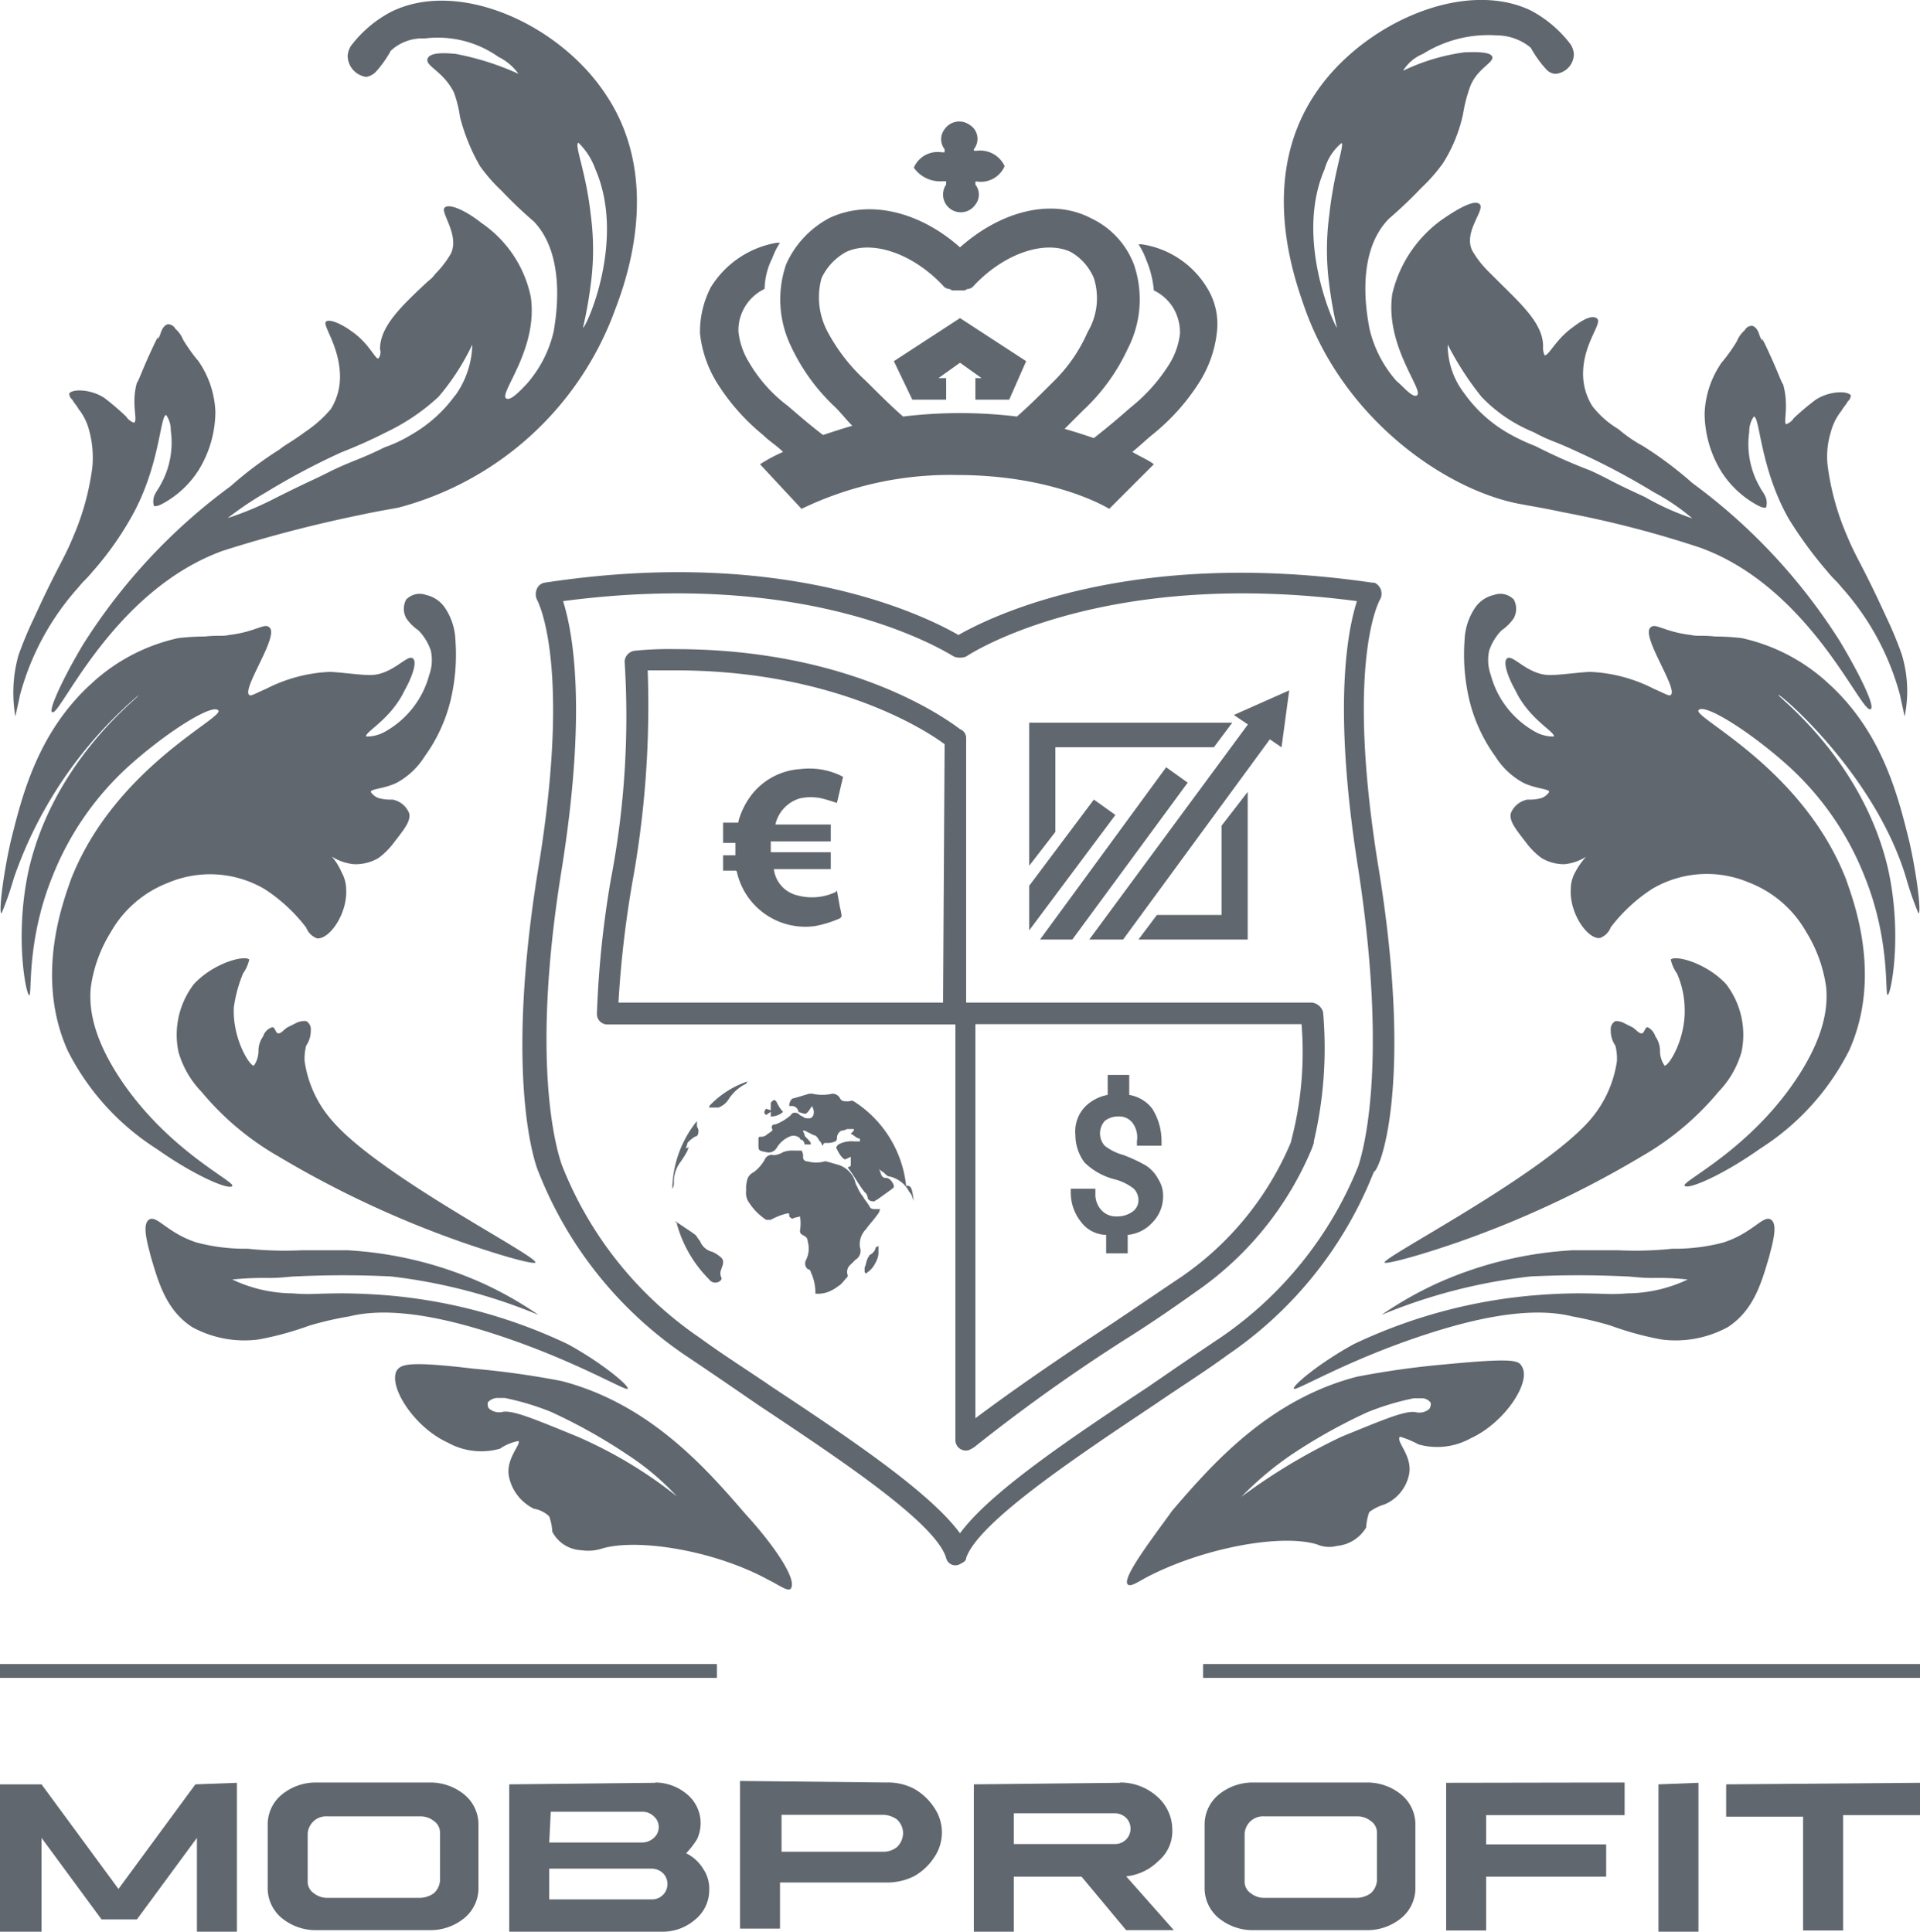 <svg xmlns="http://www.w3.org/2000/svg" viewBox="0 0 124.8 125.58">
  <defs>
    <style>
      .a {
        fill: #61676f;
      }
    </style>
  </defs>
  <title>Logotype</title>
  <g>
    <path class="a" d="M15.4,115.88v9.7H12.8v-6.1l-3.9,5.3H6.6l-3.9-5.3v6.1H0V116H2.7l5,6.8,5-6.8,2.7-.1Z"/>
    <path class="a" d="M28,115.88a3.49,3.49,0,0,1,2.2.8,2.52,2.52,0,0,1,.9,2v4a2.52,2.52,0,0,1-.9,2,3.49,3.49,0,0,1-2.2.8H20.5a3.49,3.49,0,0,1-2.2-.8,2.52,2.52,0,0,1-.9-2v-4a2.52,2.52,0,0,1,.9-2,3.49,3.49,0,0,1,2.2-.8Zm-7.6,2.5a1.23,1.23,0,0,0-.4.8v3.1a.91.91,0,0,0,.4.8,1.4,1.4,0,0,0,.9.3h6a1.61,1.61,0,0,0,.9-.3,1.23,1.23,0,0,0,.4-.8v-3.1a.91.91,0,0,0-.4-.8,1.4,1.4,0,0,0-.9-.3h-6a1.22,1.22,0,0,0-.9.3Z"/>
    <path class="a" d="M42.6,115.88a3.23,3.23,0,0,1,2.1.8,2.44,2.44,0,0,1,.6,2.9,5.5,5.5,0,0,1-.7.9,2.66,2.66,0,0,1,1.1,1,2.3,2.3,0,0,1,.4,1.4,2.46,2.46,0,0,1-.9,1.9,3.23,3.23,0,0,1-2.1.8h-10V116l9.5-.1Zm-6.9,3.9h6a1.14,1.14,0,0,0,.8-.3.93.93,0,0,0,.1-1.3l-.1-.1a1.08,1.08,0,0,0-.7-.3h-6l-.1,2Zm0,3.7h6.7a1,1,0,0,0,.7-1.7,1.08,1.08,0,0,0-.7-.3H35.7v2Z"/>
    <path class="a" d="M57.6,115.88a3.66,3.66,0,0,1,1.8.4,3.74,3.74,0,0,1,1.3,1.2,2.86,2.86,0,0,1,0,3.3,3.74,3.74,0,0,1-1.3,1.2,3.92,3.92,0,0,1-1.8.4H50.7v3H48.1v-9.6l9.5.1Zm-6.8,4.5h6.6a1.4,1.4,0,0,0,.9-.3,1.27,1.27,0,0,0,.4-.9,1.22,1.22,0,0,0-.4-.9,1.61,1.61,0,0,0-.9-.3H50.8v2.4Z"/>
    <path class="a" d="M72.8,115.88a3.58,3.58,0,0,1,2.4.9,2.87,2.87,0,0,1,1,2.2,2.52,2.52,0,0,1-.9,2,3.46,3.46,0,0,1-2.1,1l3.1,3.5H73.2L70.3,122H65.9v3.6H63.3V116l9.5-.1Zm-6.9,4h6.6a1,1,0,0,0,.7-1.7,1.08,1.08,0,0,0-.7-.3H65.9v2Z"/>
    <path class="a" d="M88.9,115.88a3.49,3.49,0,0,1,2.2.8,2.52,2.52,0,0,1,.9,2v4a2.52,2.52,0,0,1-.9,2,3.49,3.49,0,0,1-2.2.8H81.4a3.49,3.49,0,0,1-2.2-.8,2.52,2.52,0,0,1-.9-2v-4a2.52,2.52,0,0,1,.9-2,3.49,3.49,0,0,1,2.2-.8Zm-7.6,2.5a1.23,1.23,0,0,0-.4.8v3.1a.91.91,0,0,0,.4.8,1.4,1.4,0,0,0,.9.3h6a1.61,1.61,0,0,0,.9-.3,1.23,1.23,0,0,0,.4-.8v-3.1a.91.91,0,0,0-.4-.8,1.4,1.4,0,0,0-.9-.3h-6a1.22,1.22,0,0,0-.9.3Z"/>
    <path class="a" d="M105.6,115.88V118h-9v1.9h7.8V122H96.6v3.5H94v-9.6Z"/>
    <path class="a" d="M110.4,115.88v9.7h-2.6V116l2.6-.1Z"/>
    <path class="a" d="M124.8,115.88V118h-5v7.5h-2.6v-7.4h-5V116l12.6-.1Z"/>
    <path class="a" d="M1,46.58c.1-.5.2-.9.3-1.4a17.11,17.11,0,0,1,3.8-7c.4-.5.4-.4.9-1a20.45,20.45,0,0,0,2.5-3.5c1.9-3.3,1.9-6.7,2.3-6.7a1.69,1.69,0,0,1,.3,1,5.6,5.6,0,0,1-.7,3.6c-.1.2-.2.3-.3.5a1.06,1.06,0,0,0-.1.8s.1.1.5-.1a6.36,6.36,0,0,0,2.4-2.2,7.3,7.3,0,0,0,1.1-3.8,6.2,6.2,0,0,0-1.1-3.3,10.66,10.66,0,0,1-1-1.4,1.79,1.79,0,0,0-.5-.7.55.55,0,0,0-.5-.3c-.3.1-.4.4-.5.7-.4.9.3-.9-.7,1.3-.5,1.1-.7,1.7-.8,1.8-.4,1.4.1,2.5-.2,2.6a1,1,0,0,1-.5-.4,17.41,17.41,0,0,0-1.4-1.2c-.9-.6-2.1-.6-2.3-.3a.52.52,0,0,0,.2.4c.1.2.3.4.4.6A3.69,3.69,0,0,1,5.8,28a6.7,6.7,0,0,1,.2,2.4,16.9,16.9,0,0,1-1.2,4.4c-.7,1.7-1,1.9-2.6,5.4a24.43,24.43,0,0,0-1,2.4A9,9,0,0,0,1,46.58Z"/>
    <path class="a" d="M.9,57.08a20.94,20.94,0,0,1-.8,2.3c-.2,0,.1-2.5.6-4.7.7-2.8,1.7-7,5.2-10.2a12.1,12.1,0,0,1,5.7-3,16,16,0,0,1,1.7-.1c1-.1,1.1,0,1.6-.1,1.7-.2,2.3-.8,2.6-.5.7.5-1.8,4-1.3,4.4.1.1.4-.1,1.1-.4a10,10,0,0,1,4.1-1.1c.5,0,2,.2,2.5.2,1.5.1,2.5-1.3,2.9-1.1s-.1,1.4-.5,2.1c-.9,1.9-2.6,2.7-2.5,3a2.38,2.38,0,0,0,1.2-.3,6,6,0,0,0,2.9-3.7,2.86,2.86,0,0,0,.1-1.6,3.53,3.53,0,0,0-.8-1.3,3,3,0,0,1-.8-.8,1.27,1.27,0,0,1,0-1.2,1.21,1.21,0,0,1,1.3-.3,2,2,0,0,1,1.2.8,4,4,0,0,1,.7,2.1,12.86,12.86,0,0,1-.3,3.9,10.38,10.38,0,0,1-1.7,3.7,4.9,4.9,0,0,1-1.8,1.7c-.8.4-1.7.4-1.7.6a1,1,0,0,0,.5.4,2.77,2.77,0,0,0,.9.1,1.44,1.44,0,0,1,1.1.9c.1.5-.3,1-1,1.9a4.74,4.74,0,0,1-1,1,2.93,2.93,0,0,1-1.6.4A3.25,3.25,0,0,1,20.8,55a3.91,3.91,0,0,1,1.4,1.7,2.28,2.28,0,0,1,.3,1.1c.1,1.6-1.1,3.3-1.9,3.2a1.21,1.21,0,0,1-.7-.7,10.73,10.73,0,0,0-2.7-2.5,7,7,0,0,0-6.3-.4,7.28,7.28,0,0,0-3.7,3.2,9.17,9.17,0,0,0-1.3,3.6c-.1,1.1,0,2.9,1.7,5.6,3.1,4.9,7.7,7,7.5,7.3s-2.5-.7-4.9-2.4a16.23,16.23,0,0,1-5.8-6.4c-2.2-4.9-.2-9.9.2-11.1,2.8-7.2,9.9-10.5,9.6-11s-3.1,1.2-5.6,3.4A19.18,19.18,0,0,0,3.4,57c-1.7,4.2-1.3,7.7-1.5,7.7s-1-3.9,0-8.3c1.7-7.1,7.2-11.1,7.1-11.2A27.44,27.44,0,0,0,.9,57.08Z"/>
    <path class="a" d="M16.2,62.38a2.47,2.47,0,0,1-.4.9,9,9,0,0,0-.6,2.2c-.1,2,1,3.8,1.3,3.8a1.69,1.69,0,0,0,.3-1,1.61,1.61,0,0,1,.3-.9.9.9,0,0,1,.6-.6c.2,0,.2.4.4.4s.4-.3.6-.4l.6-.3a1.27,1.27,0,0,1,.6-.1.6.6,0,0,1,.3.6,1.69,1.69,0,0,1-.3,1,3.4,3.4,0,0,0-.1,1,7.48,7.48,0,0,0,1.9,4c3.2,3.6,13.3,8.7,13.1,9.1-.1.1-1.5-.2-4.7-1.3a65.54,65.54,0,0,1-12-5.6,18.34,18.34,0,0,1-5-4.2,6.14,6.14,0,0,1-1.5-2.6,5.42,5.42,0,0,1,1-4.4C13.9,62.58,15.9,62.08,16.2,62.38Z"/>
    <path class="a" d="M35,85.48a24.3,24.3,0,0,0-3.5-2,24.79,24.79,0,0,0-8.9-2.2h-3a23,23,0,0,1-3.5-.1,12.42,12.42,0,0,1-3.3-.4c-1.9-.6-2.6-1.8-3.1-1.5s-.1,1.6.1,2.4c.5,1.7,1,3.5,2.7,4.6a7.09,7.09,0,0,0,4.3.8,20.25,20.25,0,0,0,3.3-.9,21.07,21.07,0,0,1,2.6-.6c2.8-.7,6.5.2,9.3,1.1,5.3,1.7,8.7,3.8,8.8,3.6s-1.7-1.7-3.9-2.9a33.93,33.93,0,0,0-12.1-3.2c-1.4-.1-2.5-.1-2.5-.1-1.8,0-2.1.1-3.3,0a9.24,9.24,0,0,1-3.9-.9,20.08,20.08,0,0,1,2.4-.1c.8,0,1.4-.1,1.7-.1,2.1-.1,4.1-.1,6.2,0A35.78,35.78,0,0,1,35,85.48Z"/>
    <path class="a" d="M48.5,98.48c-2.5-2.9-6.2-7.2-12-8.7a55.8,55.8,0,0,0-5.7-.8c-4.2-.5-4.7-.3-5,.1-.6,1,1.1,3.7,3.3,4.7a4.48,4.48,0,0,0,3.4.4,3.08,3.08,0,0,1,1.2-.5c.2.2-.9,1.2-.6,2.4a3,3,0,0,0,1.6,2,1.91,1.91,0,0,1,1,.5,3.55,3.55,0,0,1,.2,1,2.24,2.24,0,0,0,1.9,1.2,2.88,2.88,0,0,0,1.3-.1c2.3-.7,7.3.1,10.8,2,.8.4,1.3.8,1.5.6C51.9,102.58,49.8,99.88,48.5,98.48Zm-11-5.1c-2.7-1.1-4.1-1.7-4.8-1.6a1,1,0,0,1-.9-.2c-.1-.1-.1-.2-.1-.4a.86.86,0,0,1,.6-.3h.5a17.1,17.1,0,0,1,3,.9,35.3,35.3,0,0,1,5,2.8,16.93,16.93,0,0,1,3.2,2.7,28.76,28.76,0,0,0-6.5-3.9Z"/>
    <path class="a" d="M39.4,6.18c-3-4.6-9.6-7.6-14-5.4A7.84,7.84,0,0,0,22.8,3a1.42,1.42,0,0,0-.2.6A1.4,1.4,0,0,0,23.8,5a1.14,1.14,0,0,0,.6-.3,7.1,7.1,0,0,0,1-1.4,3,3,0,0,1,2.2-.8,6.83,6.83,0,0,1,4.8,1.2,3.48,3.48,0,0,1,1.3,1.1,17.86,17.86,0,0,0-4.1-1.3c-.2,0-1.6-.2-1.8.3s1,.8,1.7,2.2a7.49,7.49,0,0,1,.4,1.6,12.66,12.66,0,0,0,1.3,3.2,10.7,10.7,0,0,0,1.4,1.6,28.43,28.43,0,0,0,2.1,2c2.3,2.4,1.3,6.9,1.3,7.1A7.82,7.82,0,0,1,34.2,25c-.3.3-1,1.1-1.3.9-.5-.3,2.1-3.2,1.6-6.6a7.69,7.69,0,0,0-3.2-4.8c-1-.8-2.1-1.3-2.4-1s1,1.8.4,3a6.42,6.42,0,0,1-1,1.3,2.25,2.25,0,0,1-.5.5c-1.7,1.6-3.1,2.9-3.1,4.4a.66.66,0,0,1-.1.6c-.2.1-.6-1-1.8-1.8-.4-.3-1.3-.8-1.6-.6s.9,1.6.9,3.6a3.94,3.94,0,0,1-.6,2.1,8,8,0,0,1-1.7,1.5c-.8.6-1.4.9-1.6,1.1a24.28,24.28,0,0,0-3.2,2.4,37.68,37.68,0,0,0-9.6,10.3c-1.2,2-2.3,4.3-2,4.4.5.3,3.9-7.9,11.1-10.5a87.45,87.45,0,0,1,8.8-2.3c1.4-.3,2.1-.4,2.6-.5A20.58,20.58,0,0,0,40,20.08C40.8,18,43,11.58,39.4,6.18Zm-9.8,19.5a9.06,9.06,0,0,1-2.9,2.6,8.86,8.86,0,0,1-1.7.8c-1.6.8-2.2.9-3.6,1.6s-1.1.5-3.5,1.7a20.45,20.45,0,0,1-3.1,1.3A22,22,0,0,1,17.3,32a45.92,45.92,0,0,1,4.9-2.6,31.51,31.51,0,0,0,2.9-1.3,13.56,13.56,0,0,0,3.4-2.3,15.23,15.23,0,0,0,2.2-3.4,5.92,5.92,0,0,1-1.1,3.3Zm8.3-4.4a27.41,27.41,0,0,0,.5-2.8,17,17,0,0,0,0-4.5c-.3-2.8-1.1-4.6-.8-4.7A4.52,4.52,0,0,1,38.7,11c2,4.6-.6,10.3-.8,10.3Z"/>
    <path class="a" d="M123.8,46.58c-.1-.5-.2-.9-.3-1.4a17.11,17.11,0,0,0-3.8-7c-.4-.5-.4-.4-.9-1a27,27,0,0,1-2.5-3.4c-1.9-3.3-1.9-6.7-2.3-6.7a1.69,1.69,0,0,0-.3,1,5.6,5.6,0,0,0,.7,3.6c.1.2.2.3.3.5a1.06,1.06,0,0,1,.1.8s-.1.1-.5-.1a6.36,6.36,0,0,1-2.4-2.2,7.3,7.3,0,0,1-1.1-3.8,6.2,6.2,0,0,1,1.1-3.3,10.66,10.66,0,0,0,1-1.4,1.79,1.79,0,0,1,.5-.7.55.55,0,0,1,.5-.3c.3.1.4.4.5.7.4.9-.3-.9.7,1.3.5,1.1.7,1.7.8,1.8.4,1.4,0,2.5.2,2.6a1,1,0,0,0,.5-.4A17.41,17.41,0,0,1,118,26c.9-.6,2.1-.6,2.3-.3a.52.52,0,0,1-.2.4c-.1.2-.3.4-.4.6a3.69,3.69,0,0,0-.7,1.4,5.34,5.34,0,0,0-.2,2.2,16.9,16.9,0,0,0,1.2,4.4c.7,1.7,1,1.9,2.6,5.4a24.43,24.43,0,0,1,1,2.4A8.16,8.16,0,0,1,123.8,46.58Z"/>
    <path class="a" d="M123.9,57.08a20.94,20.94,0,0,0,.8,2.3c.2,0-.1-2.5-.6-4.7-.7-2.8-1.7-7-5.2-10.2a12.1,12.1,0,0,0-5.7-3,16,16,0,0,0-1.7-.1c-1-.1-1.1,0-1.6-.1-1.7-.2-2.3-.8-2.6-.5-.7.5,1.8,4,1.3,4.4-.1.1-.4-.1-1.1-.4a10,10,0,0,0-4.1-1.1c-.5,0-2,.2-2.5.2-1.5.1-2.5-1.3-2.9-1.1s.1,1.4.5,2.1c.9,1.9,2.6,2.7,2.5,3a2.38,2.38,0,0,1-1.2-.3,6,6,0,0,1-2.9-3.7,2.86,2.86,0,0,1-.1-1.6,3.53,3.53,0,0,1,.8-1.3,3,3,0,0,0,.8-.8,1.28,1.28,0,0,0,0-1.2,1.21,1.21,0,0,0-1.3-.3,2,2,0,0,0-1.2.8,4,4,0,0,0-.7,2.1,12.86,12.86,0,0,0,.3,3.9,10.38,10.38,0,0,0,1.7,3.7,4.9,4.9,0,0,0,1.8,1.7c.8.4,1.7.4,1.7.6a1,1,0,0,1-.5.4,2.77,2.77,0,0,1-.9.1,1.44,1.44,0,0,0-1.1.9c-.1.5.3,1,1,1.9a4.74,4.74,0,0,0,1,1,2.82,2.82,0,0,0,1.5.4,3.25,3.25,0,0,0,2.2-1.2,5,5,0,0,0-1.5,1.7,2.28,2.28,0,0,0-.3,1.1c-.1,1.6,1.1,3.3,1.9,3.2a1.21,1.21,0,0,0,.7-.7,10.73,10.73,0,0,1,2.7-2.5,7,7,0,0,1,6.3-.4,7.28,7.28,0,0,1,3.7,3.2,9.17,9.17,0,0,1,1.3,3.6c.1,1.1,0,2.9-1.7,5.6-3.1,4.9-7.7,7-7.5,7.3s2.5-.7,4.9-2.4a16.23,16.23,0,0,0,5.8-6.4c2.2-4.9.2-9.9-.2-11.1-2.8-7.2-9.9-10.5-9.6-11s3.1,1.2,5.6,3.4a19.18,19.18,0,0,1,5.2,7.4c1.7,4.2,1.3,7.7,1.5,7.7s1-3.9,0-8.3c-1.7-7.1-7.2-11.1-7.1-11.2S121.9,50.38,123.9,57.08Z"/>
    <path class="a" d="M108.6,62.38a2.47,2.47,0,0,0,.4.9,5.85,5.85,0,0,1,.5,2.2c.1,2-1,3.8-1.3,3.8a1.69,1.69,0,0,1-.3-1,1.61,1.61,0,0,0-.3-.9,1,1,0,0,0-.5-.6c-.2,0-.2.4-.4.4s-.4-.3-.6-.4l-.6-.3a1.09,1.09,0,0,0-.5-.1.6.6,0,0,0-.3.6,1.69,1.69,0,0,0,.3,1,3.4,3.4,0,0,1,.1,1,7.48,7.48,0,0,1-1.9,4c-3.3,3.6-13.4,8.8-13.2,9.1,0,.1,1.5-.2,4.7-1.3a65.54,65.54,0,0,0,12-5.6,18.34,18.34,0,0,0,5-4.2,6.14,6.14,0,0,0,1.5-2.6,5.42,5.42,0,0,0-1-4.4C110.9,62.58,108.9,62.08,108.6,62.38Z"/>
    <path class="a" d="M89.8,85.48a24.3,24.3,0,0,1,3.5-2,24.79,24.79,0,0,1,8.9-2.2h3a23,23,0,0,0,3.5-.1,12.42,12.42,0,0,0,3.3-.4c1.9-.6,2.6-1.8,3.1-1.5s.1,1.6-.1,2.4c-.5,1.7-1,3.5-2.7,4.6a7.09,7.09,0,0,1-4.3.8,20.25,20.25,0,0,1-3.3-.9,22.54,22.54,0,0,0-2.5-.6c-2.8-.7-6.5.2-9.3,1.1-5.3,1.7-8.7,3.8-8.8,3.6s1.7-1.7,3.9-2.9a33.93,33.93,0,0,1,12.1-3.2c1.3-.1,2.4-.1,2.4-.1,1.8,0,2.1.1,3.3,0a9.24,9.24,0,0,0,3.9-.9,17.7,17.7,0,0,0-2.3-.1c-.8,0-1.4-.1-1.7-.1-2.1-.1-4.1-.1-6.2,0A35.52,35.52,0,0,0,89.8,85.48Z"/>
    <path class="a" d="M73.3,103c.2.2.7-.2,1.5-.6,3.6-1.8,8.5-2.7,10.8-2a2,2,0,0,0,1.3.1,2.47,2.47,0,0,0,1.9-1.2,3.55,3.55,0,0,1,.2-1,3.13,3.13,0,0,1,1-.5,2.71,2.71,0,0,0,1.6-2c.2-1.2-.9-2.1-.6-2.4a6.12,6.12,0,0,1,1.2.5,4.48,4.48,0,0,0,3.4-.4c2.2-1,4-3.7,3.3-4.7-.2-.4-.8-.5-5-.1a55.79,55.79,0,0,0-5.7.8c-5.8,1.5-9.5,5.8-12,8.7C75,99.88,72.9,102.58,73.3,103Zm7.4-5.7a20.79,20.79,0,0,1,3.2-2.7,35.3,35.3,0,0,1,5-2.8,17.1,17.1,0,0,1,3-.9h.5a.71.71,0,0,1,.6.3.6.6,0,0,1-.1.4,1,1,0,0,1-.9.2c-.7-.1-2.1.5-4.8,1.6a38.6,38.6,0,0,0-6.5,3.9Z"/>
    <path class="a" d="M84.8,20c2.6,7.4,9.4,12,14.2,12.8.5.1,1.2.2,2.6.5a68.39,68.39,0,0,1,8.9,2.3c7.2,2.6,10.5,10.9,11.1,10.5.3-.2-.8-2.4-2-4.4a37.68,37.68,0,0,0-9.6-10.3,24.28,24.28,0,0,0-3.2-2.4,9.08,9.08,0,0,1-1.6-1.1,6.12,6.12,0,0,1-1.7-1.5,3.94,3.94,0,0,1-.6-2.1c0-2,1.3-3.3.9-3.6s-1.2.3-1.6.6c-1.1.8-1.5,1.8-1.8,1.8a1.27,1.27,0,0,1-.1-.6c0-1.5-1.5-2.8-3.1-4.4l-.5-.5a6.42,6.42,0,0,1-1-1.3c-.6-1.2.8-2.6.5-3s-1.5.3-2.5,1a8.26,8.26,0,0,0-3.2,4.8c-.5,3.4,2.1,6.3,1.6,6.6-.3.2-1-.7-1.3-.9a7.82,7.82,0,0,1-1.8-3.5c0-.2-1.1-4.7,1.3-7.1a28.43,28.43,0,0,0,2.1-2,10.7,10.7,0,0,0,1.4-1.6,9.82,9.82,0,0,0,1.3-3.2,9.36,9.36,0,0,1,.4-1.6c.4-1.3,1.6-1.7,1.5-2.1s-1.5-.3-1.8-.3a13.27,13.27,0,0,0-4,1.2,2.76,2.76,0,0,1,1.3-1.1,8,8,0,0,1,4.8-1.2,3.49,3.49,0,0,1,2.2.8,7.1,7.1,0,0,0,1,1.4.86.86,0,0,0,.6.3,1.3,1.3,0,0,0,1.2-1.3,1.42,1.42,0,0,0-.2-.6A7.84,7.84,0,0,0,99.5.68c-4.4-2.1-11,.9-14,5.4C81.8,11.58,84.1,18,84.8,20Zm9.3,2.4a19.82,19.82,0,0,0,2.2,3.4,9.76,9.76,0,0,0,3.4,2.3c1.1.6,1.2.5,2.9,1.3a45.92,45.92,0,0,1,4.9,2.6,13.79,13.79,0,0,1,2.5,1.7,17.3,17.3,0,0,1-3.1-1.4c-2.4-1.1-2.2-1.1-3.5-1.7A36.38,36.38,0,0,1,99.8,29a13,13,0,0,1-1.7-.8,8.94,8.94,0,0,1-2.9-2.6,5.17,5.17,0,0,1-1.1-3.2ZM86.1,11a3.37,3.37,0,0,1,1.1-1.7c.2.1-.5,1.9-.8,4.7a17,17,0,0,0,0,4.5,27.41,27.41,0,0,0,.5,2.8c-.1,0-2.8-5.7-.8-10.3Z"/>
    <path class="a" d="M78.5,18.78a6,6,0,0,0-4.3-2.9H74a4.67,4.67,0,0,1,.5,1,6.53,6.53,0,0,1,.5,2,3,3,0,0,1,1.3,1.2,3.17,3.17,0,0,1,.4,1.6,4.79,4.79,0,0,1-.7,2,11.17,11.17,0,0,1-2.5,2.8c-.8.7-1.5,1.3-2.4,2-.6-.2-1.2-.4-1.9-.6l1.2-1.2a12.84,12.84,0,0,0,2.9-4,7,7,0,0,0,.4-5.5,5.48,5.48,0,0,0-2.8-3c-2.5-1.3-5.8-.5-8.5,1.9-2.7-2.4-6-3.1-8.5-1.9a6.3,6.3,0,0,0-2.8,3,7,7,0,0,0,.3,5.3,12.84,12.84,0,0,0,2.9,4c.4.4.7.8,1.1,1.2-.7.2-1.3.4-1.9.6-.8-.6-1.6-1.3-2.3-1.9a9.52,9.52,0,0,1-2.5-2.8,4.79,4.79,0,0,1-.7-2,2.93,2.93,0,0,1,.4-1.6,3,3,0,0,1,1.3-1.2,4.55,4.55,0,0,1,.5-2,4.67,4.67,0,0,1,.5-1h-.2a6.27,6.27,0,0,0-4.3,2.9,6.3,6.3,0,0,0-.7,3,7.65,7.65,0,0,0,1.1,3.2,13.84,13.84,0,0,0,3,3.4c.4.4.9.7,1.3,1.1a10.93,10.93,0,0,0-1.5.8l2.7,2.9a22.19,22.19,0,0,1,10.1-2.2c6.4,0,9.9,2.2,9.9,2.2l2.9-2.9c-.4-.3-.9-.5-1.4-.8.5-.4.9-.8,1.4-1.2a13.84,13.84,0,0,0,3-3.4,7.65,7.65,0,0,0,1.1-3.2A4.46,4.46,0,0,0,78.5,18.78Zm-24.7,2.8a4.74,4.74,0,0,1-.4-3.5,3.75,3.75,0,0,1,1.6-1.7c1.7-.8,4.4.1,6.4,2.3h0l.2.1h.1l.2.1h.8l.2-.1H63l.2-.1h0c2-2.2,4.7-3.1,6.4-2.3a3.53,3.53,0,0,1,1.5,1.7,4.3,4.3,0,0,1-.4,3.5,10.16,10.16,0,0,1-2.2,3.2c-.8.8-1.6,1.6-2.4,2.3a30.53,30.53,0,0,0-7.4,0c-.8-.7-1.6-1.5-2.4-2.3a11.87,11.87,0,0,1-2.5-3.2Z"/>
    <path class="a" d="M61.3,11.78h.2V12a1.15,1.15,0,1,0,1.9,1.3,1.05,1.05,0,0,0,0-1.3v-.2h.1a1.68,1.68,0,0,0,1.8-1,1.75,1.75,0,0,0-1.8-1h-.2v-.1a1.07,1.07,0,0,0-.3-1.6,1.15,1.15,0,0,0-1.6.3,1.05,1.05,0,0,0,0,1.3v.2h-.2a1.68,1.68,0,0,0-1.8,1A2.08,2.08,0,0,0,61.3,11.78Z"/>
    <polygon class="a" points="61.5 25.98 61.5 24.58 61 24.58 62.4 23.58 63.8 24.58 63.4 24.58 63.4 25.98 65.6 25.98 66.7 23.48 62.4 20.68 58.1 23.48 59.3 25.98 61.5 25.98"/>
    <path class="a" d="M89.6,56.38h0c-2.2-13.5.1-17.4.1-17.4a.78.78,0,0,0-.2-1,.37.37,0,0,0-.3-.1c-15.7-2.3-24.8,2.2-26.9,3.4-2.1-1.2-11.2-5.8-26.9-3.4a.66.66,0,0,0-.5.4.85.85,0,0,0,0,.7s2.3,4,.1,17.4c-2.3,14.1-.1,19.6,0,19.8a25.82,25.82,0,0,0,9.5,11.9c1.5,1,3.1,2.1,4.7,3.2,5.4,3.6,11.6,7.7,12.3,10a.61.61,0,0,0,.9.4c.2-.1.4-.2.4-.4.8-2.3,6.9-6.4,12.3-10,1.6-1.1,3.2-2.1,4.7-3.2a25.82,25.82,0,0,0,9.5-11.9C89.7,76.08,91.9,70.48,89.6,56.38Zm-1.3,19.4a24.61,24.61,0,0,1-9,11.2c-1.5,1-3.1,2.1-4.7,3.2-5.3,3.5-10.3,6.9-12.2,9.5-1.9-2.6-6.9-6-12.2-9.5-1.6-1.1-3.2-2.1-4.7-3.2a24.37,24.37,0,0,1-9-11.3c0-.1-2.2-5.5,0-19.1,1.7-10.6.7-15.6.1-17.5,15.9-2.1,24.4,3,25.4,3.6a1.1,1.1,0,0,0,.8,0c.9-.6,9.5-5.7,25.4-3.6-.6,1.9-1.6,6.8.1,17.5,2.1,13.7,0,19.1,0,19.2Z"/>
    <path class="a" d="M85.3,65.18H62.8V48a.62.62,0,0,0-.4-.6c-.8-.6-7-5.2-18.5-5.2a22.6,22.6,0,0,0-2.6.1.75.75,0,0,0-.7.7h0a56.28,56.28,0,0,1-.9,14.2,64.16,64.16,0,0,0-.9,8.7.68.68,0,0,0,.7.7H62.1v27a.68.68,0,0,0,.7.7c.2,0,.3-.1.5-.2a114.17,114.17,0,0,1,9.8-7c1.6-1,3.2-2.1,4.6-3.1a21.23,21.23,0,0,0,7.6-9.4l.1-.3v-.1a26.5,26.5,0,0,0,.6-8.4A.86.86,0,0,0,85.3,65.18Zm-24,0H40.2a69,69,0,0,1,.9-7.8,64.17,64.17,0,0,0,1-13.8h1.8c10.3,0,16.3,3.9,17.5,4.8l-.1,16.8ZM84,73.88h0l-.1.4A20.05,20.05,0,0,1,76.8,83c-1.5,1-3.1,2.1-4.6,3.1-3.5,2.3-6.4,4.3-8.8,6.1V66.58H84.6a22.58,22.58,0,0,1-.6,7.3Z"/>
    <polygon class="a" points="80.2 46.48 83.3 48.58 83.8 44.88 80.2 46.48"/>
    <polygon class="a" points="79.4 53.68 79.4 59.48 75.2 59.48 74 61.08 81.1 61.08 81.1 51.48 79.4 53.68"/>
    <polygon class="a" points="66.9 46.98 66.9 56.28 68.6 54.08 68.6 48.58 78.9 48.58 80.1 46.98 66.9 46.98"/>
    <polygon class="a" points="69.7 61.08 77.2 50.88 75.8 49.88 67.6 61.08 69.7 61.08"/>
    <polygon class="a" points="73 61.08 82.6 47.98 81.2 46.98 70.8 61.08 73 61.08"/>
    <polygon class="a" points="66.9 60.48 72.5 52.98 71.1 51.98 66.9 57.58 66.9 60.48"/>
    <path class="a" d="M75.3,76.68h0a2.36,2.36,0,0,0-.8-.9,10.09,10.09,0,0,0-1.5-.7,3.38,3.38,0,0,1-1.2-.6,1.22,1.22,0,0,1,0-1.6,1.4,1.4,0,0,1,.9-.3,1.09,1.09,0,0,1,.9.4,1.56,1.56,0,0,1,.3,1.2v.3h1.6v-.3a3.94,3.94,0,0,0-.6-2.1,2.37,2.37,0,0,0-1.5-.9v-1.3H72v1.3a2.75,2.75,0,0,0-1.5.8,2.33,2.33,0,0,0-.6,1.8,3,3,0,0,0,.6,1.8,4.33,4.33,0,0,0,2,1.1,3.38,3.38,0,0,1,1.2.6,1.08,1.08,0,0,1,.3.7.91.91,0,0,1-.4.8,1.69,1.69,0,0,1-1,.3,1.28,1.28,0,0,1-1-.4,1.5,1.5,0,0,1-.4-1.1v-.3H69.6v.2a3.06,3.06,0,0,0,.7,2,2.09,2.09,0,0,0,1.6.8v1.2h1.4v-1.2a2.47,2.47,0,0,0,1.6-.8,2.41,2.41,0,0,0,.7-1.8A1.93,1.93,0,0,0,75.3,76.68Z"/>
    <path class="a" d="M47,53.48h.9c.1,0,.1,0,.1-.1h0a5.07,5.07,0,0,1,.7-1.5A4.36,4.36,0,0,1,52,50a4.76,4.76,0,0,1,2.6.4l.2.1-.4,1.7c-.3-.1-.6-.2-1-.3a3.3,3.3,0,0,0-1.4,0,2.3,2.3,0,0,0-1.6,1.7H54v1.1H50.1v.7H54v1.1H50.3a2,2,0,0,0,1.5,1.7,3.62,3.62,0,0,0,2.5-.2l.1-.1.2,1.1a4.33,4.33,0,0,1,.1.5c0,.1,0,.1-.1.2h0a7.49,7.49,0,0,1-1.6.5,4.56,4.56,0,0,1-5.1-3.5.1.1,0,0,0-.1-.1H47v-1h.8v-.8H47v-1.3Z"/>
    <path class="a" d="M52,79.08l-.4.1c-.1.1-.2,0-.3-.1V79c0-.2-.1-.1-.2-.1a4.18,4.18,0,0,0-1,.4h-.3a3.84,3.84,0,0,1-1.1-1.1,1.08,1.08,0,0,1-.2-.8,2,2,0,0,1,.1-.8.78.78,0,0,1,.4-.4,2.7,2.7,0,0,0,.7-.8.49.49,0,0,1,.6-.3,1.42,1.42,0,0,0,.6-.2,1.7,1.7,0,0,1,.7-.1h.5a.6.6,0,0,1,.1.4.27.27,0,0,0,.3.3,2,2,0,0,0,1.1,0h.1l.7.2a1.67,1.67,0,0,1,1.1.9c.1.2.1.4.2.5a2.51,2.51,0,0,0,.4.7c.1.2.3.4.4.6s.2.2.4.2h.3a.76.76,0,0,1-.2.4c-.2.3-.5.6-.7.9a1.37,1.37,0,0,0-.4,1.2.67.67,0,0,1-.3.8l-.3.3a.62.62,0,0,0-.2.7c0,.1,0,.1-.1.2s-.3.4-.5.5a2.51,2.51,0,0,1-.7.4,2,2,0,0,1-.8.1V84a3.08,3.08,0,0,0-.3-1.3.22.22,0,0,0-.2-.2.47.47,0,0,1-.1-.6,1.67,1.67,0,0,0,.1-1.2c0-.2-.1-.3-.3-.4s-.2-.2-.2-.3A2.7,2.7,0,0,0,52,79.08Z"/>
    <path class="a" d="M59.4,78.08c-.1-.2-.1-.4-.3-.6a1.89,1.89,0,0,0-1.3-1c-.1,0-.2-.1-.3-.2s-.3-.2-.4-.3c.2.2.1.6.5.6.2,0,.4.2.5.5,0,.1,0,.1-.1.2L57,78c-.1,0-.1.1-.2.1s-.3,0-.4-.2h0a.52.52,0,0,0-.2-.4c-.4-.5-.7-1.1-1.1-1.6l.2-.1v-.6l-.2.1c-.2.1-.2.1-.4-.1a2.19,2.19,0,0,1-.3-.5c-.1-.1,0-.2.1-.3h0a1.8,1.8,0,0,1,1-.2h.4c0-.1,0-.2-.1-.2s-.3-.2-.5-.3l.2-.2v-.1h-.4c-.1,0-.2.1-.4.1a.55.55,0,0,0-.3.5c0,.1,0,.1-.1.2a1.27,1.27,0,0,1-.6.1c-.1,0-.2,0-.2.2h0c-.1-.1-.1-.2-.2-.3s-.2-.4-.4-.4l-.6-.3h-.1c0,.1.1.2.1.3s.3.3.4.5v.1h-.4c0-.1-.1-.3-.2-.3h0A.1.1,0,0,1,52,74a.62.62,0,0,0-.7-.1,1.78,1.78,0,0,0-.8.7.61.61,0,0,1-.7.3c-.5-.1-.5-.1-.5-.5V74a.1.1,0,0,1,.1-.1.6.6,0,0,0,.4-.1c.1-.1.3-.2.4-.3v-.1a.19.19,0,0,1,.1-.3h.1a3.33,3.33,0,0,0,1-.6c.1-.2.3-.2.5-.1l.1.1.2.1c.1.1.2.1.4.1s.3-.2.3-.4-.1-.3-.1-.4c-.1.1-.2.3-.3.4s-.1.1-.2.1-.3-.1-.4-.1a.43.43,0,0,0-.4-.4h-.2c0-.2.1-.5.3-.5l1-.3h.2a2.85,2.85,0,0,0,1.3,0,.55.55,0,0,1,.5.3c.1.2.3.2.5.2s.2-.1.4,0a7.44,7.44,0,0,1,3.4,5.5c.4-.1.4.4.5,1Z"/>
    <path class="a" d="M43.9,79.38c.4.3.9.6,1.3.9.1.1.2.3.3.4a1.14,1.14,0,0,0,.8.7,2.09,2.09,0,0,1,.6.4.37.37,0,0,1,.1.3c0,.2-.1.3-.1.4a.64.64,0,0,0,0,.6c0,.1,0,.1-.1.2a.49.49,0,0,1-.7-.1,8.18,8.18,0,0,1-2.1-3.6v-.1A.1.1,0,0,1,43.9,79.38Z"/>
    <path class="a" d="M44.5,74.68l.3-.1a.31.31,0,0,0-.1.2,5.58,5.58,0,0,1-.5.8,2.2,2.2,0,0,0-.4,1.3.6.6,0,0,1-.1.4,7.2,7.2,0,0,1,1.6-4.4v.3c0,.1.1.2.1.3s0,.4-.2.4a2.18,2.18,0,0,0-.5.4C44.6,74.58,44.6,74.68,44.5,74.68Z"/>
    <path class="a" d="M46.1,72c0-.1,0-.1.1-.2a6.08,6.08,0,0,1,2.4-1.5h0c-.1.1-.1.2-.2.2a2.84,2.84,0,0,0-1,.9,1.34,1.34,0,0,1-.7.6h-.6Z"/>
    <path class="a" d="M57.1,81v.5a1.42,1.42,0,0,1-.2.6,1.47,1.47,0,0,1-.5.6l-.1.1-.1-.1v-.3c.1-.2.1-.4.2-.6s.1-.1.1-.2a.78.78,0,0,0,.4-.4c0-.1,0-.1.2-.2Z"/>
    <path class="a" d="M50.9,72.28a1.14,1.14,0,0,1-.8.3v-.3l-.3.2c-.2-.1-.1-.3,0-.4l.3.1v-.4c0-.1,0-.1.1-.2s.2-.1.3.1A2.09,2.09,0,0,0,50.9,72.28Z"/>
    <rect class="a" y="108.18" width="46.6" height="0.9"/>
    <rect class="a" x="78.2" y="108.18" width="46.6" height="0.9"/>
  </g>
</svg>
